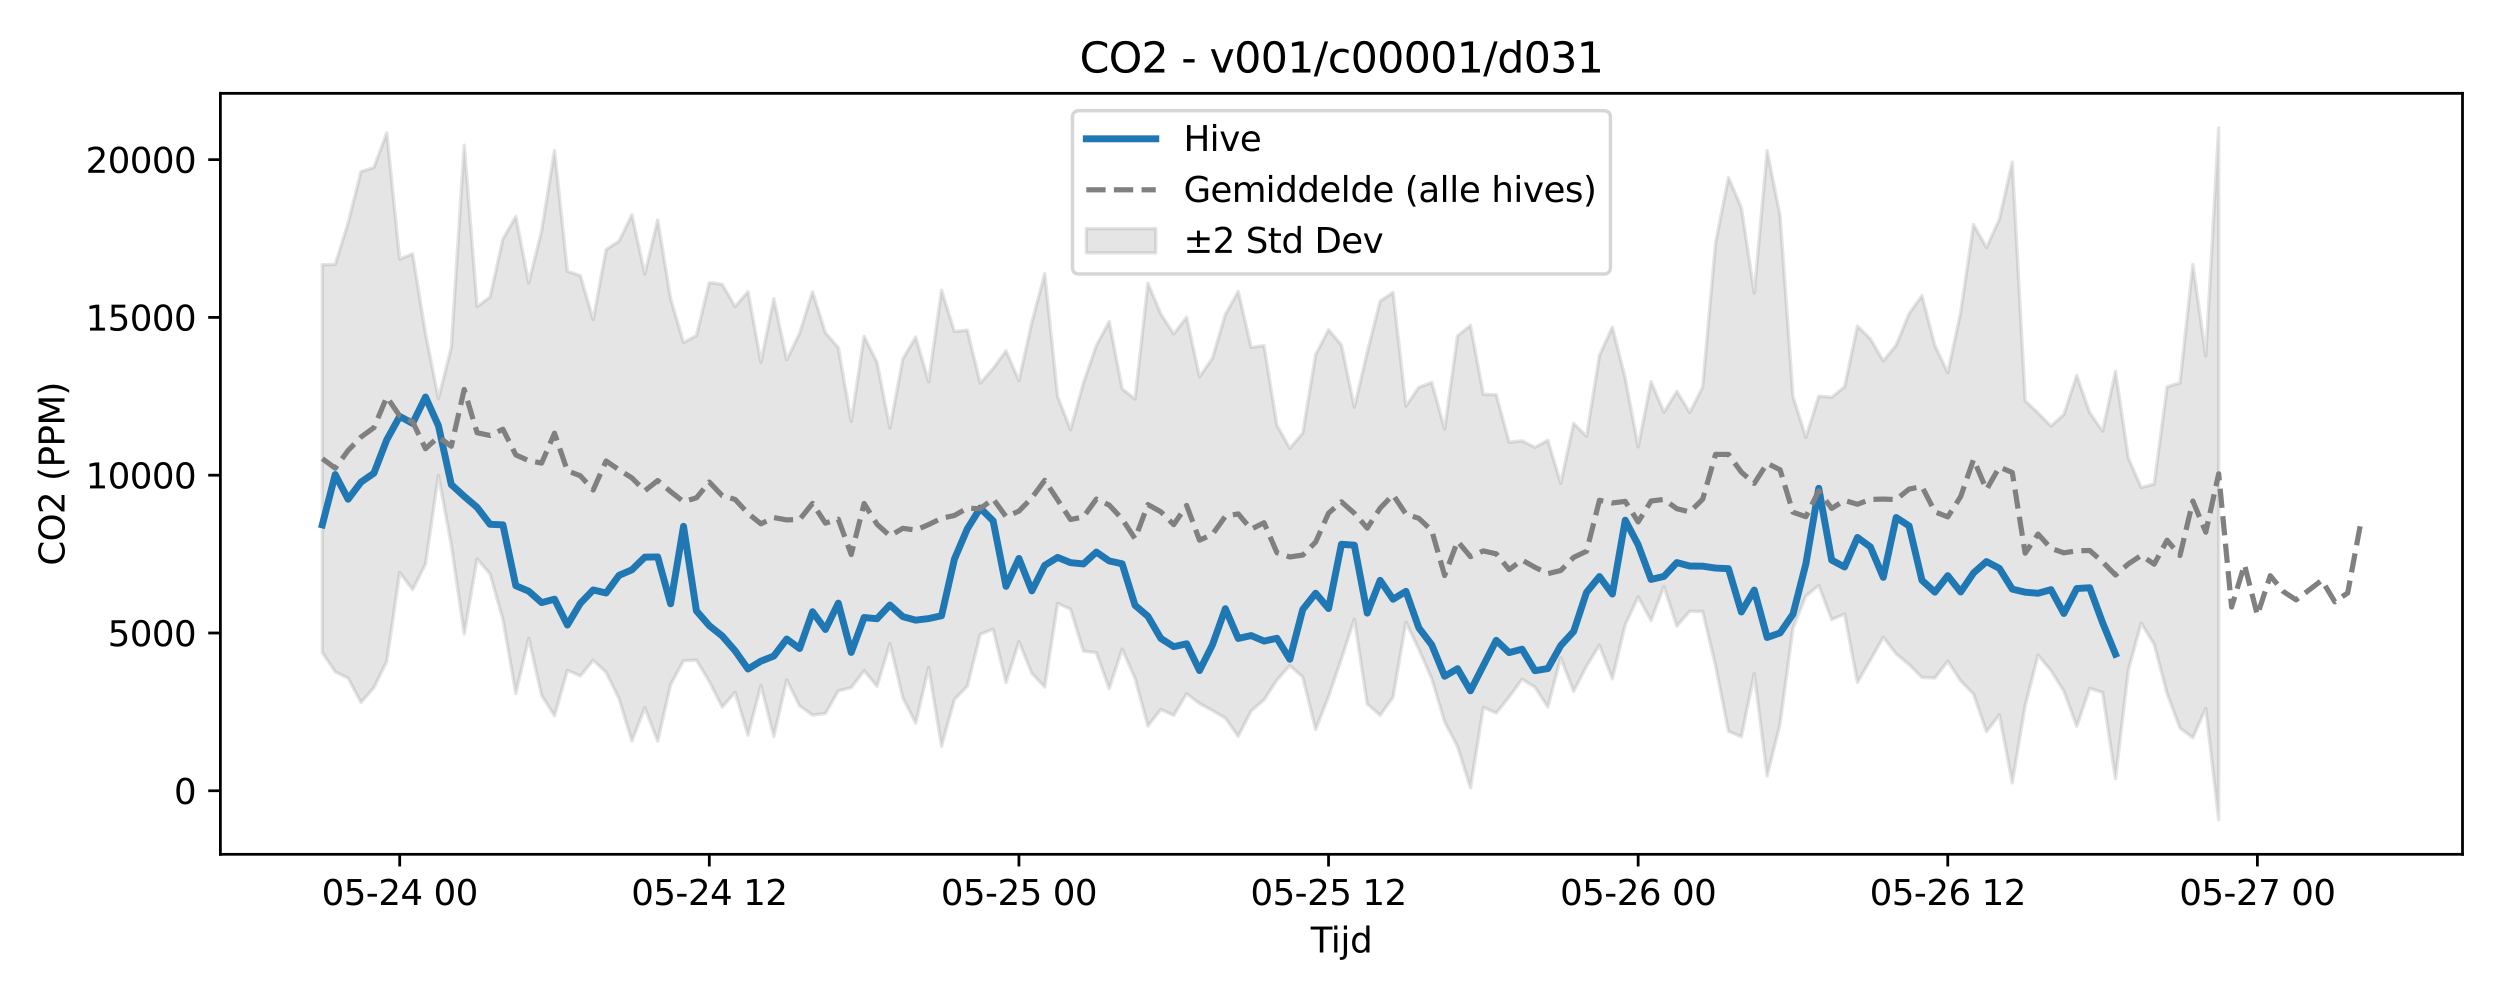 <?xml version="1.0" encoding="utf-8" standalone="no"?>
<!DOCTYPE svg PUBLIC "-//W3C//DTD SVG 1.1//EN"
  "http://www.w3.org/Graphics/SVG/1.1/DTD/svg11.dtd">
<svg xmlns:xlink="http://www.w3.org/1999/xlink" width="720pt" height="288pt" viewBox="0 0 720 288" xmlns="http://www.w3.org/2000/svg" version="1.1">
 <defs>
  <style type="text/css">*{stroke-linejoin: round; stroke-linecap: butt}</style>
 </defs>
 <g id="figure_1">
  <g id="patch_1">
   <path d="M 0 288 
L 720 288 
L 720 0 
L 0 0 
z
" style="fill: #ffffff"/>
  </g>
  <g id="axes_1">
   <g id="patch_2">
    <path d="M 63.47 246.04 
L 709.2 246.04 
L 709.2 26.88 
L 63.47 26.88 
z
" style="fill: #ffffff"/>
   </g>
   <g id="FillBetweenPolyCollection_1">
    <defs>
     <path id="m6631f0993c" d="M 92.821 -211.754 
L 92.821 -100.082 
L 96.537 -94.511 
L 100.252 -92.708 
L 103.967 -85.684 
L 107.683 -89.939 
L 111.398 -97.582 
L 115.114 -123.101 
L 118.829 -118.195 
L 122.544 -125.552 
L 126.26 -151.124 
L 129.975 -131.046 
L 133.69 -105.453 
L 137.406 -127.048 
L 141.121 -122.728 
L 144.836 -109.633 
L 148.552 -88.292 
L 152.267 -104.175 
L 155.983 -87.737 
L 159.698 -81.854 
L 163.413 -94.943 
L 167.129 -93.319 
L 170.844 -97.842 
L 174.559 -94.353 
L 178.275 -86.821 
L 181.99 -74.576 
L 185.705 -84.189 
L 189.421 -74.549 
L 193.136 -90.828 
L 196.852 -97.688 
L 200.567 -97.889 
L 204.282 -91.688 
L 207.998 -84.365 
L 211.713 -88.627 
L 215.428 -76.258 
L 219.144 -90.6 
L 222.859 -75.932 
L 226.574 -92.169 
L 230.29 -84.725 
L 234.005 -82.051 
L 237.721 -82.511 
L 241.436 -89.016 
L 245.151 -89.964 
L 248.867 -94.842 
L 252.582 -90.345 
L 256.297 -102.637 
L 260.013 -87.062 
L 263.728 -79.731 
L 267.443 -95.794 
L 271.159 -73.086 
L 274.874 -86.544 
L 278.589 -90.403 
L 282.305 -105.327 
L 286.02 -106.801 
L 289.736 -91.429 
L 293.451 -103.218 
L 297.166 -94.078 
L 300.882 -90.128 
L 304.597 -114.224 
L 308.312 -112.551 
L 312.028 -100.472 
L 315.743 -100.039 
L 319.458 -89.661 
L 323.174 -101.057 
L 326.889 -92.629 
L 330.605 -78.917 
L 334.32 -83.649 
L 338.035 -81.978 
L 341.751 -88.209 
L 345.466 -85.377 
L 349.181 -83.374 
L 352.897 -81.199 
L 356.612 -75.926 
L 360.327 -83.242 
L 364.043 -86.436 
L 367.758 -92.127 
L 371.474 -96.304 
L 375.189 -93.007 
L 378.904 -77.914 
L 382.62 -87.399 
L 386.335 -98.298 
L 390.05 -109.662 
L 393.766 -85.248 
L 397.481 -82.006 
L 401.196 -87.211 
L 404.912 -108.794 
L 408.627 -100.994 
L 412.343 -92.542 
L 416.058 -80.105 
L 419.773 -72.987 
L 423.489 -61.066 
L 427.204 -84.263 
L 430.919 -82.668 
L 434.635 -87.269 
L 438.35 -92.381 
L 442.065 -90.076 
L 445.781 -84.386 
L 449.496 -98.55 
L 453.212 -88.91 
L 456.927 -96.153 
L 460.642 -102.172 
L 464.358 -92.509 
L 468.073 -108.115 
L 471.788 -116.063 
L 475.504 -109.327 
L 479.219 -119.069 
L 482.934 -107.682 
L 486.65 -111.946 
L 490.365 -111.905 
L 494.081 -96.255 
L 497.796 -77.394 
L 501.511 -75.821 
L 505.227 -93.947 
L 508.942 -64.521 
L 512.657 -79.504 
L 516.373 -107.094 
L 520.088 -116.355 
L 523.803 -119.383 
L 527.519 -109.559 
L 531.234 -111.155 
L 534.949 -91.473 
L 538.665 -97.908 
L 542.38 -104.459 
L 546.096 -99.683 
L 549.811 -96.601 
L 553.526 -92.905 
L 557.242 -92.73 
L 560.957 -97.566 
L 564.672 -91.892 
L 568.388 -88.101 
L 572.103 -77.263 
L 575.818 -82.126 
L 579.534 -62.531 
L 583.249 -84.778 
L 586.965 -99.32 
L 590.68 -94.865 
L 594.395 -88.942 
L 598.111 -78.819 
L 601.826 -89.773 
L 605.541 -88.536 
L 609.257 -63.748 
L 612.972 -95.11 
L 616.687 -108.521 
L 620.403 -102.413 
L 624.118 -88.262 
L 627.834 -78.296 
L 631.549 -75.537 
L 635.264 -83.996 
L 638.98 -51.922 
L 638.98 -251.158 
L 638.98 -251.158 
L 635.264 -185.482 
L 631.549 -211.863 
L 627.834 -177.752 
L 624.118 -176.587 
L 620.403 -148.606 
L 616.687 -147.585 
L 612.972 -156.092 
L 609.257 -181.05 
L 605.541 -163.829 
L 601.826 -169.162 
L 598.111 -179.886 
L 594.395 -168.63 
L 590.68 -165.296 
L 586.965 -169.051 
L 583.249 -172.595 
L 579.534 -241.314 
L 575.818 -224.881 
L 572.103 -216.708 
L 568.388 -223.313 
L 564.672 -198.07 
L 560.957 -180.7 
L 557.242 -188.492 
L 553.526 -202.865 
L 549.811 -197.673 
L 546.096 -188.6 
L 542.38 -184.06 
L 538.665 -190.42 
L 534.949 -194.083 
L 531.234 -176.585 
L 527.519 -173.595 
L 523.803 -173.881 
L 520.088 -162.028 
L 516.373 -173.888 
L 512.657 -225.899 
L 508.942 -244.624 
L 505.227 -203.612 
L 501.511 -228.233 
L 497.796 -236.863 
L 494.081 -218.032 
L 490.365 -176.522 
L 486.65 -169.199 
L 482.934 -175.294 
L 479.219 -169.29 
L 475.504 -178.075 
L 471.788 -159.32 
L 468.073 -179.083 
L 464.358 -193.781 
L 460.642 -185.664 
L 456.927 -162.339 
L 453.212 -166.071 
L 449.496 -148.825 
L 445.781 -161.192 
L 442.065 -159.162 
L 438.35 -161.028 
L 434.635 -160.646 
L 430.919 -174.319 
L 427.204 -174.416 
L 423.489 -194.304 
L 419.773 -191.253 
L 416.058 -164.416 
L 412.343 -177.863 
L 408.627 -176.437 
L 404.912 -171.069 
L 401.196 -203.793 
L 397.481 -201.291 
L 393.766 -186.553 
L 390.05 -170.718 
L 386.335 -188.641 
L 382.62 -193.048 
L 378.904 -185.856 
L 375.189 -163.269 
L 371.474 -158.891 
L 367.758 -165.534 
L 364.043 -188.47 
L 360.327 -187.95 
L 356.612 -204.083 
L 352.897 -197.43 
L 349.181 -184.831 
L 345.466 -179.476 
L 341.751 -196.648 
L 338.035 -191.828 
L 334.32 -197.565 
L 330.605 -206.451 
L 326.889 -173.099 
L 323.174 -176.032 
L 319.458 -195.399 
L 315.743 -188.471 
L 312.028 -177.759 
L 308.312 -164.22 
L 304.597 -173.783 
L 300.882 -209.199 
L 297.166 -195.16 
L 293.451 -178.377 
L 289.736 -186.976 
L 286.02 -181.888 
L 282.305 -177.623 
L 278.589 -192.908 
L 274.874 -192.542 
L 271.159 -204.399 
L 267.443 -178.039 
L 263.728 -190.92 
L 260.013 -184.637 
L 256.297 -164.706 
L 252.582 -183.681 
L 248.867 -191.138 
L 245.151 -166.628 
L 241.436 -187.889 
L 237.721 -192.182 
L 234.005 -203.978 
L 230.29 -192.05 
L 226.574 -184.362 
L 222.859 -201.953 
L 219.144 -183.678 
L 215.428 -204.027 
L 211.713 -199.703 
L 207.998 -206.128 
L 204.282 -206.633 
L 200.567 -191.334 
L 196.852 -189.35 
L 193.136 -202.003 
L 189.421 -224.664 
L 185.705 -209.101 
L 181.99 -226.139 
L 178.275 -218.554 
L 174.559 -216.12 
L 170.844 -195.926 
L 167.129 -208.65 
L 163.413 -209.848 
L 159.698 -244.641 
L 155.983 -221.528 
L 152.267 -206.502 
L 148.552 -225.678 
L 144.836 -219.142 
L 141.121 -202.444 
L 137.406 -199.691 
L 133.69 -246.204 
L 129.975 -187.919 
L 126.26 -173.235 
L 122.544 -191.991 
L 118.829 -214.894 
L 115.114 -213.356 
L 111.398 -249.735 
L 107.683 -239.742 
L 103.967 -238.589 
L 100.252 -223.797 
L 96.537 -211.821 
L 92.821 -211.754 
z
" style="stroke: #808080; stroke-opacity: 0.2"/>
    </defs>
    <g clip-path="url(#p8d7e4cfe00)">
     <use xlink:href="#m6631f0993c" x="0" y="288" style="fill: #808080; fill-opacity: 0.2; stroke: #808080; stroke-opacity: 0.2"/>
    </g>
   </g>
   <g id="matplotlib.axis_1">
    <g id="xtick_1">
     <g id="line2d_1">
      <defs>
       <path id="mb83ba3d1db" d="M 0 0 
L 0 3.5 
" style="stroke: #000000; stroke-width: 0.8"/>
      </defs>
      <g>
       <use xlink:href="#mb83ba3d1db" x="115.114" y="246.04" style="stroke: #000000; stroke-width: 0.8"/>
      </g>
     </g>
     <g id="text_1">
      <!-- 05-24 00 -->
      <g transform="translate(92.633 260.638) scale(0.1 -0.1)">
       <defs>
        <path id="DejaVuSans-30" d="M 2034 4250 
Q 1547 4250 1301 3770 
Q 1056 3291 1056 2328 
Q 1056 1369 1301 889 
Q 1547 409 2034 409 
Q 2525 409 2770 889 
Q 3016 1369 3016 2328 
Q 3016 3291 2770 3770 
Q 2525 4250 2034 4250 
z
M 2034 4750 
Q 2819 4750 3233 4129 
Q 3647 3509 3647 2328 
Q 3647 1150 3233 529 
Q 2819 -91 2034 -91 
Q 1250 -91 836 529 
Q 422 1150 422 2328 
Q 422 3509 836 4129 
Q 1250 4750 2034 4750 
z
" transform="scale(0.016)"/>
        <path id="DejaVuSans-35" d="M 691 4666 
L 3169 4666 
L 3169 4134 
L 1269 4134 
L 1269 2991 
Q 1406 3038 1543 3061 
Q 1681 3084 1819 3084 
Q 2600 3084 3056 2656 
Q 3513 2228 3513 1497 
Q 3513 744 3044 326 
Q 2575 -91 1722 -91 
Q 1428 -91 1123 -41 
Q 819 9 494 109 
L 494 744 
Q 775 591 1075 516 
Q 1375 441 1709 441 
Q 2250 441 2565 725 
Q 2881 1009 2881 1497 
Q 2881 1984 2565 2268 
Q 2250 2553 1709 2553 
Q 1456 2553 1204 2497 
Q 953 2441 691 2322 
L 691 4666 
z
" transform="scale(0.016)"/>
        <path id="DejaVuSans-2d" d="M 313 2009 
L 1997 2009 
L 1997 1497 
L 313 1497 
L 313 2009 
z
" transform="scale(0.016)"/>
        <path id="DejaVuSans-32" d="M 1228 531 
L 3431 531 
L 3431 0 
L 469 0 
L 469 531 
Q 828 903 1448 1529 
Q 2069 2156 2228 2338 
Q 2531 2678 2651 2914 
Q 2772 3150 2772 3378 
Q 2772 3750 2511 3984 
Q 2250 4219 1831 4219 
Q 1534 4219 1204 4116 
Q 875 4013 500 3803 
L 500 4441 
Q 881 4594 1212 4672 
Q 1544 4750 1819 4750 
Q 2544 4750 2975 4387 
Q 3406 4025 3406 3419 
Q 3406 3131 3298 2873 
Q 3191 2616 2906 2266 
Q 2828 2175 2409 1742 
Q 1991 1309 1228 531 
z
" transform="scale(0.016)"/>
        <path id="DejaVuSans-34" d="M 2419 4116 
L 825 1625 
L 2419 1625 
L 2419 4116 
z
M 2253 4666 
L 3047 4666 
L 3047 1625 
L 3713 1625 
L 3713 1100 
L 3047 1100 
L 3047 0 
L 2419 0 
L 2419 1100 
L 313 1100 
L 313 1709 
L 2253 4666 
z
" transform="scale(0.016)"/>
        <path id="DejaVuSans-20" transform="scale(0.016)"/>
       </defs>
       <use xlink:href="#DejaVuSans-30"/>
       <use xlink:href="#DejaVuSans-35" transform="translate(63.623 0)"/>
       <use xlink:href="#DejaVuSans-2d" transform="translate(127.246 0)"/>
       <use xlink:href="#DejaVuSans-32" transform="translate(163.33 0)"/>
       <use xlink:href="#DejaVuSans-34" transform="translate(226.953 0)"/>
       <use xlink:href="#DejaVuSans-20" transform="translate(290.576 0)"/>
       <use xlink:href="#DejaVuSans-30" transform="translate(322.363 0)"/>
       <use xlink:href="#DejaVuSans-30" transform="translate(385.986 0)"/>
      </g>
     </g>
    </g>
    <g id="xtick_2">
     <g id="line2d_2">
      <g>
       <use xlink:href="#mb83ba3d1db" x="204.282" y="246.04" style="stroke: #000000; stroke-width: 0.8"/>
      </g>
     </g>
     <g id="text_2">
      <!-- 05-24 12 -->
      <g transform="translate(181.802 260.638) scale(0.1 -0.1)">
       <defs>
        <path id="DejaVuSans-31" d="M 794 531 
L 1825 531 
L 1825 4091 
L 703 3866 
L 703 4441 
L 1819 4666 
L 2450 4666 
L 2450 531 
L 3481 531 
L 3481 0 
L 794 0 
L 794 531 
z
" transform="scale(0.016)"/>
       </defs>
       <use xlink:href="#DejaVuSans-30"/>
       <use xlink:href="#DejaVuSans-35" transform="translate(63.623 0)"/>
       <use xlink:href="#DejaVuSans-2d" transform="translate(127.246 0)"/>
       <use xlink:href="#DejaVuSans-32" transform="translate(163.33 0)"/>
       <use xlink:href="#DejaVuSans-34" transform="translate(226.953 0)"/>
       <use xlink:href="#DejaVuSans-20" transform="translate(290.576 0)"/>
       <use xlink:href="#DejaVuSans-31" transform="translate(322.363 0)"/>
       <use xlink:href="#DejaVuSans-32" transform="translate(385.986 0)"/>
      </g>
     </g>
    </g>
    <g id="xtick_3">
     <g id="line2d_3">
      <g>
       <use xlink:href="#mb83ba3d1db" x="293.451" y="246.04" style="stroke: #000000; stroke-width: 0.8"/>
      </g>
     </g>
     <g id="text_3">
      <!-- 05-25 00 -->
      <g transform="translate(270.97 260.638) scale(0.1 -0.1)">
       <use xlink:href="#DejaVuSans-30"/>
       <use xlink:href="#DejaVuSans-35" transform="translate(63.623 0)"/>
       <use xlink:href="#DejaVuSans-2d" transform="translate(127.246 0)"/>
       <use xlink:href="#DejaVuSans-32" transform="translate(163.33 0)"/>
       <use xlink:href="#DejaVuSans-35" transform="translate(226.953 0)"/>
       <use xlink:href="#DejaVuSans-20" transform="translate(290.576 0)"/>
       <use xlink:href="#DejaVuSans-30" transform="translate(322.363 0)"/>
       <use xlink:href="#DejaVuSans-30" transform="translate(385.986 0)"/>
      </g>
     </g>
    </g>
    <g id="xtick_4">
     <g id="line2d_4">
      <g>
       <use xlink:href="#mb83ba3d1db" x="382.62" y="246.04" style="stroke: #000000; stroke-width: 0.8"/>
      </g>
     </g>
     <g id="text_4">
      <!-- 05-25 12 -->
      <g transform="translate(360.139 260.638) scale(0.1 -0.1)">
       <use xlink:href="#DejaVuSans-30"/>
       <use xlink:href="#DejaVuSans-35" transform="translate(63.623 0)"/>
       <use xlink:href="#DejaVuSans-2d" transform="translate(127.246 0)"/>
       <use xlink:href="#DejaVuSans-32" transform="translate(163.33 0)"/>
       <use xlink:href="#DejaVuSans-35" transform="translate(226.953 0)"/>
       <use xlink:href="#DejaVuSans-20" transform="translate(290.576 0)"/>
       <use xlink:href="#DejaVuSans-31" transform="translate(322.363 0)"/>
       <use xlink:href="#DejaVuSans-32" transform="translate(385.986 0)"/>
      </g>
     </g>
    </g>
    <g id="xtick_5">
     <g id="line2d_5">
      <g>
       <use xlink:href="#mb83ba3d1db" x="471.788" y="246.04" style="stroke: #000000; stroke-width: 0.8"/>
      </g>
     </g>
     <g id="text_5">
      <!-- 05-26 00 -->
      <g transform="translate(449.308 260.638) scale(0.1 -0.1)">
       <defs>
        <path id="DejaVuSans-36" d="M 2113 2584 
Q 1688 2584 1439 2293 
Q 1191 2003 1191 1497 
Q 1191 994 1439 701 
Q 1688 409 2113 409 
Q 2538 409 2786 701 
Q 3034 994 3034 1497 
Q 3034 2003 2786 2293 
Q 2538 2584 2113 2584 
z
M 3366 4563 
L 3366 3988 
Q 3128 4100 2886 4159 
Q 2644 4219 2406 4219 
Q 1781 4219 1451 3797 
Q 1122 3375 1075 2522 
Q 1259 2794 1537 2939 
Q 1816 3084 2150 3084 
Q 2853 3084 3261 2657 
Q 3669 2231 3669 1497 
Q 3669 778 3244 343 
Q 2819 -91 2113 -91 
Q 1303 -91 875 529 
Q 447 1150 447 2328 
Q 447 3434 972 4092 
Q 1497 4750 2381 4750 
Q 2619 4750 2861 4703 
Q 3103 4656 3366 4563 
z
" transform="scale(0.016)"/>
       </defs>
       <use xlink:href="#DejaVuSans-30"/>
       <use xlink:href="#DejaVuSans-35" transform="translate(63.623 0)"/>
       <use xlink:href="#DejaVuSans-2d" transform="translate(127.246 0)"/>
       <use xlink:href="#DejaVuSans-32" transform="translate(163.33 0)"/>
       <use xlink:href="#DejaVuSans-36" transform="translate(226.953 0)"/>
       <use xlink:href="#DejaVuSans-20" transform="translate(290.576 0)"/>
       <use xlink:href="#DejaVuSans-30" transform="translate(322.363 0)"/>
       <use xlink:href="#DejaVuSans-30" transform="translate(385.986 0)"/>
      </g>
     </g>
    </g>
    <g id="xtick_6">
     <g id="line2d_6">
      <g>
       <use xlink:href="#mb83ba3d1db" x="560.957" y="246.04" style="stroke: #000000; stroke-width: 0.8"/>
      </g>
     </g>
     <g id="text_6">
      <!-- 05-26 12 -->
      <g transform="translate(538.477 260.638) scale(0.1 -0.1)">
       <use xlink:href="#DejaVuSans-30"/>
       <use xlink:href="#DejaVuSans-35" transform="translate(63.623 0)"/>
       <use xlink:href="#DejaVuSans-2d" transform="translate(127.246 0)"/>
       <use xlink:href="#DejaVuSans-32" transform="translate(163.33 0)"/>
       <use xlink:href="#DejaVuSans-36" transform="translate(226.953 0)"/>
       <use xlink:href="#DejaVuSans-20" transform="translate(290.576 0)"/>
       <use xlink:href="#DejaVuSans-31" transform="translate(322.363 0)"/>
       <use xlink:href="#DejaVuSans-32" transform="translate(385.986 0)"/>
      </g>
     </g>
    </g>
    <g id="xtick_7">
     <g id="line2d_7">
      <g>
       <use xlink:href="#mb83ba3d1db" x="650.126" y="246.04" style="stroke: #000000; stroke-width: 0.8"/>
      </g>
     </g>
     <g id="text_7">
      <!-- 05-27 00 -->
      <g transform="translate(627.645 260.638) scale(0.1 -0.1)">
       <defs>
        <path id="DejaVuSans-37" d="M 525 4666 
L 3525 4666 
L 3525 4397 
L 1831 0 
L 1172 0 
L 2766 4134 
L 525 4134 
L 525 4666 
z
" transform="scale(0.016)"/>
       </defs>
       <use xlink:href="#DejaVuSans-30"/>
       <use xlink:href="#DejaVuSans-35" transform="translate(63.623 0)"/>
       <use xlink:href="#DejaVuSans-2d" transform="translate(127.246 0)"/>
       <use xlink:href="#DejaVuSans-32" transform="translate(163.33 0)"/>
       <use xlink:href="#DejaVuSans-37" transform="translate(226.953 0)"/>
       <use xlink:href="#DejaVuSans-20" transform="translate(290.576 0)"/>
       <use xlink:href="#DejaVuSans-30" transform="translate(322.363 0)"/>
       <use xlink:href="#DejaVuSans-30" transform="translate(385.986 0)"/>
      </g>
     </g>
    </g>
    <g id="text_8">
     <!-- Tijd -->
     <g transform="translate(377.485 274.317) scale(0.1 -0.1)">
      <defs>
       <path id="DejaVuSans-54" d="M -19 4666 
L 3928 4666 
L 3928 4134 
L 2272 4134 
L 2272 0 
L 1638 0 
L 1638 4134 
L -19 4134 
L -19 4666 
z
" transform="scale(0.016)"/>
       <path id="DejaVuSans-69" d="M 603 3500 
L 1178 3500 
L 1178 0 
L 603 0 
L 603 3500 
z
M 603 4863 
L 1178 4863 
L 1178 4134 
L 603 4134 
L 603 4863 
z
" transform="scale(0.016)"/>
       <path id="DejaVuSans-6a" d="M 603 3500 
L 1178 3500 
L 1178 -63 
Q 1178 -731 923 -1031 
Q 669 -1331 103 -1331 
L -116 -1331 
L -116 -844 
L 38 -844 
Q 366 -844 484 -692 
Q 603 -541 603 -63 
L 603 3500 
z
M 603 4863 
L 1178 4863 
L 1178 4134 
L 603 4134 
L 603 4863 
z
" transform="scale(0.016)"/>
       <path id="DejaVuSans-64" d="M 2906 2969 
L 2906 4863 
L 3481 4863 
L 3481 0 
L 2906 0 
L 2906 525 
Q 2725 213 2448 61 
Q 2172 -91 1784 -91 
Q 1150 -91 751 415 
Q 353 922 353 1747 
Q 353 2572 751 3078 
Q 1150 3584 1784 3584 
Q 2172 3584 2448 3432 
Q 2725 3281 2906 2969 
z
M 947 1747 
Q 947 1113 1208 752 
Q 1469 391 1925 391 
Q 2381 391 2643 752 
Q 2906 1113 2906 1747 
Q 2906 2381 2643 2742 
Q 2381 3103 1925 3103 
Q 1469 3103 1208 2742 
Q 947 2381 947 1747 
z
" transform="scale(0.016)"/>
      </defs>
      <use xlink:href="#DejaVuSans-54"/>
      <use xlink:href="#DejaVuSans-69" transform="translate(57.959 0)"/>
      <use xlink:href="#DejaVuSans-6a" transform="translate(85.742 0)"/>
      <use xlink:href="#DejaVuSans-64" transform="translate(113.525 0)"/>
     </g>
    </g>
   </g>
   <g id="matplotlib.axis_2">
    <g id="ytick_1">
     <g id="line2d_8">
      <defs>
       <path id="m20e594ca23" d="M 0 0 
L -3.5 0 
" style="stroke: #000000; stroke-width: 0.8"/>
      </defs>
      <g>
       <use xlink:href="#m20e594ca23" x="63.47" y="227.74" style="stroke: #000000; stroke-width: 0.8"/>
      </g>
     </g>
     <g id="text_9">
      <!-- 0 -->
      <g transform="translate(50.108 231.539) scale(0.1 -0.1)">
       <use xlink:href="#DejaVuSans-30"/>
      </g>
     </g>
    </g>
    <g id="ytick_2">
     <g id="line2d_9">
      <g>
       <use xlink:href="#m20e594ca23" x="63.47" y="182.299" style="stroke: #000000; stroke-width: 0.8"/>
      </g>
     </g>
     <g id="text_10">
      <!-- 5000 -->
      <g transform="translate(31.02 186.098) scale(0.1 -0.1)">
       <use xlink:href="#DejaVuSans-35"/>
       <use xlink:href="#DejaVuSans-30" transform="translate(63.623 0)"/>
       <use xlink:href="#DejaVuSans-30" transform="translate(127.246 0)"/>
       <use xlink:href="#DejaVuSans-30" transform="translate(190.869 0)"/>
      </g>
     </g>
    </g>
    <g id="ytick_3">
     <g id="line2d_10">
      <g>
       <use xlink:href="#m20e594ca23" x="63.47" y="136.857" style="stroke: #000000; stroke-width: 0.8"/>
      </g>
     </g>
     <g id="text_11">
      <!-- 10000 -->
      <g transform="translate(24.657 140.656) scale(0.1 -0.1)">
       <use xlink:href="#DejaVuSans-31"/>
       <use xlink:href="#DejaVuSans-30" transform="translate(63.623 0)"/>
       <use xlink:href="#DejaVuSans-30" transform="translate(127.246 0)"/>
       <use xlink:href="#DejaVuSans-30" transform="translate(190.869 0)"/>
       <use xlink:href="#DejaVuSans-30" transform="translate(254.492 0)"/>
      </g>
     </g>
    </g>
    <g id="ytick_4">
     <g id="line2d_11">
      <g>
       <use xlink:href="#m20e594ca23" x="63.47" y="91.415" style="stroke: #000000; stroke-width: 0.8"/>
      </g>
     </g>
     <g id="text_12">
      <!-- 15000 -->
      <g transform="translate(24.657 95.214) scale(0.1 -0.1)">
       <use xlink:href="#DejaVuSans-31"/>
       <use xlink:href="#DejaVuSans-35" transform="translate(63.623 0)"/>
       <use xlink:href="#DejaVuSans-30" transform="translate(127.246 0)"/>
       <use xlink:href="#DejaVuSans-30" transform="translate(190.869 0)"/>
       <use xlink:href="#DejaVuSans-30" transform="translate(254.492 0)"/>
      </g>
     </g>
    </g>
    <g id="ytick_5">
     <g id="line2d_12">
      <g>
       <use xlink:href="#m20e594ca23" x="63.47" y="45.973" style="stroke: #000000; stroke-width: 0.8"/>
      </g>
     </g>
     <g id="text_13">
      <!-- 20000 -->
      <g transform="translate(24.657 49.773) scale(0.1 -0.1)">
       <use xlink:href="#DejaVuSans-32"/>
       <use xlink:href="#DejaVuSans-30" transform="translate(63.623 0)"/>
       <use xlink:href="#DejaVuSans-30" transform="translate(127.246 0)"/>
       <use xlink:href="#DejaVuSans-30" transform="translate(190.869 0)"/>
       <use xlink:href="#DejaVuSans-30" transform="translate(254.492 0)"/>
      </g>
     </g>
    </g>
    <g id="text_14">
     <!-- CO2 (PPM) -->
     <g transform="translate(18.578 162.903) rotate(-90) scale(0.1 -0.1)">
      <defs>
       <path id="DejaVuSans-43" d="M 4122 4306 
L 4122 3641 
Q 3803 3938 3442 4084 
Q 3081 4231 2675 4231 
Q 1875 4231 1450 3742 
Q 1025 3253 1025 2328 
Q 1025 1406 1450 917 
Q 1875 428 2675 428 
Q 3081 428 3442 575 
Q 3803 722 4122 1019 
L 4122 359 
Q 3791 134 3420 21 
Q 3050 -91 2638 -91 
Q 1578 -91 968 557 
Q 359 1206 359 2328 
Q 359 3453 968 4101 
Q 1578 4750 2638 4750 
Q 3056 4750 3426 4639 
Q 3797 4528 4122 4306 
z
" transform="scale(0.016)"/>
       <path id="DejaVuSans-4f" d="M 2522 4238 
Q 1834 4238 1429 3725 
Q 1025 3213 1025 2328 
Q 1025 1447 1429 934 
Q 1834 422 2522 422 
Q 3209 422 3611 934 
Q 4013 1447 4013 2328 
Q 4013 3213 3611 3725 
Q 3209 4238 2522 4238 
z
M 2522 4750 
Q 3503 4750 4090 4092 
Q 4678 3434 4678 2328 
Q 4678 1225 4090 567 
Q 3503 -91 2522 -91 
Q 1538 -91 948 565 
Q 359 1222 359 2328 
Q 359 3434 948 4092 
Q 1538 4750 2522 4750 
z
" transform="scale(0.016)"/>
       <path id="DejaVuSans-28" d="M 1984 4856 
Q 1566 4138 1362 3434 
Q 1159 2731 1159 2009 
Q 1159 1288 1364 580 
Q 1569 -128 1984 -844 
L 1484 -844 
Q 1016 -109 783 600 
Q 550 1309 550 2009 
Q 550 2706 781 3412 
Q 1013 4119 1484 4856 
L 1984 4856 
z
" transform="scale(0.016)"/>
       <path id="DejaVuSans-50" d="M 1259 4147 
L 1259 2394 
L 2053 2394 
Q 2494 2394 2734 2622 
Q 2975 2850 2975 3272 
Q 2975 3691 2734 3919 
Q 2494 4147 2053 4147 
L 1259 4147 
z
M 628 4666 
L 2053 4666 
Q 2838 4666 3239 4311 
Q 3641 3956 3641 3272 
Q 3641 2581 3239 2228 
Q 2838 1875 2053 1875 
L 1259 1875 
L 1259 0 
L 628 0 
L 628 4666 
z
" transform="scale(0.016)"/>
       <path id="DejaVuSans-4d" d="M 628 4666 
L 1569 4666 
L 2759 1491 
L 3956 4666 
L 4897 4666 
L 4897 0 
L 4281 0 
L 4281 4097 
L 3078 897 
L 2444 897 
L 1241 4097 
L 1241 0 
L 628 0 
L 628 4666 
z
" transform="scale(0.016)"/>
       <path id="DejaVuSans-29" d="M 513 4856 
L 1013 4856 
Q 1481 4119 1714 3412 
Q 1947 2706 1947 2009 
Q 1947 1309 1714 600 
Q 1481 -109 1013 -844 
L 513 -844 
Q 928 -128 1133 580 
Q 1338 1288 1338 2009 
Q 1338 2731 1133 3434 
Q 928 4138 513 4856 
z
" transform="scale(0.016)"/>
      </defs>
      <use xlink:href="#DejaVuSans-43"/>
      <use xlink:href="#DejaVuSans-4f" transform="translate(69.824 0)"/>
      <use xlink:href="#DejaVuSans-32" transform="translate(148.535 0)"/>
      <use xlink:href="#DejaVuSans-20" transform="translate(212.158 0)"/>
      <use xlink:href="#DejaVuSans-28" transform="translate(243.945 0)"/>
      <use xlink:href="#DejaVuSans-50" transform="translate(282.959 0)"/>
      <use xlink:href="#DejaVuSans-50" transform="translate(343.262 0)"/>
      <use xlink:href="#DejaVuSans-4d" transform="translate(403.564 0)"/>
      <use xlink:href="#DejaVuSans-29" transform="translate(489.844 0)"/>
     </g>
    </g>
   </g>
   <g id="line2d_13">
    <path d="M 92.821 151.166 
L 96.537 136.678 
L 100.252 143.77 
L 103.967 138.85 
L 107.683 136.275 
L 111.398 126.642 
L 115.114 119.922 
L 118.829 121.931 
L 122.544 114.348 
L 126.26 122.585 
L 129.975 139.556 
L 133.69 142.946 
L 137.406 146.118 
L 141.121 150.998 
L 144.836 151.153 
L 148.552 168.684 
L 152.267 170.257 
L 155.983 173.553 
L 159.698 172.571 
L 163.413 180.004 
L 167.129 173.756 
L 170.844 169.911 
L 174.559 170.778 
L 178.275 165.709 
L 181.99 164.098 
L 185.705 160.456 
L 189.421 160.399 
L 193.136 173.895 
L 196.852 151.595 
L 200.567 175.916 
L 204.282 180.199 
L 207.998 183.159 
L 211.713 187.433 
L 215.428 192.674 
L 219.144 190.411 
L 222.859 188.942 
L 226.574 184.044 
L 230.29 186.767 
L 234.005 176.182 
L 237.721 181.287 
L 241.436 173.704 
L 245.151 187.894 
L 248.867 177.839 
L 252.582 178.2 
L 256.297 174.231 
L 260.013 177.603 
L 263.728 178.603 
L 267.443 178.151 
L 271.159 177.336 
L 274.874 161.017 
L 278.589 152.301 
L 282.305 146.321 
L 286.02 149.996 
L 289.736 168.86 
L 293.451 160.835 
L 297.166 170.169 
L 300.882 162.819 
L 304.597 160.532 
L 308.312 162.044 
L 312.028 162.413 
L 315.743 158.999 
L 319.458 161.553 
L 323.174 162.368 
L 326.889 174.324 
L 330.605 177.503 
L 334.32 183.871 
L 338.035 186.238 
L 341.751 185.407 
L 345.466 193.123 
L 349.181 185.707 
L 352.897 175.304 
L 356.612 183.871 
L 360.327 183.047 
L 364.043 184.634 
L 367.758 183.821 
L 371.474 189.865 
L 375.189 175.537 
L 378.904 170.847 
L 382.62 175.258 
L 386.335 156.748 
L 390.05 157.012 
L 393.766 176.576 
L 397.481 167.139 
L 401.196 172.58 
L 404.912 170.311 
L 408.627 180.826 
L 412.343 185.722 
L 416.058 194.759 
L 419.773 192.58 
L 423.489 198.954 
L 430.919 184.407 
L 434.635 187.952 
L 438.35 186.964 
L 442.065 193.159 
L 445.781 192.547 
L 449.496 185.913 
L 453.212 181.865 
L 456.927 170.584 
L 460.642 166.046 
L 464.358 171.087 
L 468.073 149.82 
L 471.788 156.891 
L 475.504 166.873 
L 479.219 166.006 
L 482.934 162.019 
L 486.65 163.019 
L 490.365 163.056 
L 494.081 163.607 
L 497.796 163.77 
L 501.511 176.252 
L 505.227 169.948 
L 508.942 183.592 
L 512.657 182.292 
L 516.373 176.891 
L 520.088 162.41 
L 523.803 140.632 
L 527.519 161.308 
L 531.234 163.298 
L 534.949 154.791 
L 538.665 157.509 
L 542.38 166.267 
L 546.096 149.047 
L 549.811 151.468 
L 553.526 167.13 
L 557.242 170.534 
L 560.957 165.797 
L 564.672 170.484 
L 568.388 164.999 
L 572.103 161.726 
L 575.818 163.686 
L 579.534 169.666 
L 583.249 170.55 
L 586.965 170.859 
L 590.68 169.82 
L 594.395 176.676 
L 598.111 169.493 
L 601.826 169.272 
L 605.541 179.324 
L 609.257 188.403 
L 609.257 188.403 
" clip-path="url(#p8d7e4cfe00)" style="fill: none; stroke: #1f77b4; stroke-width: 2; stroke-linecap: square"/>
   </g>
   <g id="line2d_14">
    <path d="M 92.821 132.082 
L 96.537 134.834 
L 100.252 129.747 
L 103.967 125.864 
L 107.683 123.159 
L 111.398 114.342 
L 115.114 119.771 
L 118.829 121.455 
L 122.544 129.228 
L 126.26 125.821 
L 129.975 128.517 
L 133.69 112.171 
L 137.406 124.631 
L 141.121 125.414 
L 144.836 123.612 
L 148.552 131.015 
L 152.267 132.661 
L 155.983 133.367 
L 159.698 124.753 
L 163.413 135.605 
L 167.129 137.015 
L 170.844 141.116 
L 174.559 132.764 
L 178.275 135.313 
L 181.99 137.642 
L 185.705 141.355 
L 189.421 138.394 
L 193.136 141.584 
L 196.852 144.481 
L 200.567 143.389 
L 204.282 138.839 
L 207.998 142.753 
L 211.713 143.835 
L 215.428 147.858 
L 219.144 150.861 
L 222.859 149.057 
L 226.574 149.735 
L 230.29 149.612 
L 234.005 144.985 
L 237.721 150.653 
L 241.436 149.548 
L 245.151 159.704 
L 248.867 145.01 
L 252.582 150.987 
L 256.297 154.329 
L 260.013 152.151 
L 263.728 152.674 
L 267.443 151.084 
L 271.159 149.257 
L 274.874 148.457 
L 278.589 146.344 
L 282.305 146.525 
L 286.02 143.655 
L 289.736 148.797 
L 293.451 147.202 
L 297.166 143.381 
L 300.882 138.336 
L 308.312 149.614 
L 312.028 148.885 
L 315.743 143.745 
L 319.458 145.47 
L 323.174 149.456 
L 326.889 155.136 
L 330.605 145.316 
L 334.32 147.393 
L 338.035 151.097 
L 341.751 145.572 
L 345.466 155.574 
L 349.181 153.897 
L 352.897 148.685 
L 356.612 147.995 
L 360.327 152.404 
L 364.043 150.547 
L 367.758 159.169 
L 371.474 160.403 
L 375.189 159.862 
L 378.904 156.115 
L 382.62 147.776 
L 386.335 144.53 
L 390.05 147.81 
L 393.766 152.1 
L 397.481 146.351 
L 401.196 142.498 
L 404.912 148.068 
L 408.627 149.285 
L 412.343 152.797 
L 416.058 165.74 
L 419.773 155.88 
L 423.489 160.315 
L 427.204 158.661 
L 430.919 159.506 
L 434.635 164.043 
L 438.35 161.295 
L 442.065 163.381 
L 445.781 165.211 
L 449.496 164.312 
L 453.212 160.51 
L 456.927 158.754 
L 460.642 144.082 
L 464.358 144.855 
L 468.073 144.401 
L 471.788 150.309 
L 475.504 144.299 
L 479.219 143.821 
L 482.934 146.512 
L 486.65 147.427 
L 490.365 143.787 
L 494.081 130.857 
L 497.796 130.872 
L 501.511 135.973 
L 505.227 139.22 
L 508.942 133.427 
L 512.657 135.298 
L 516.373 147.509 
L 520.088 148.809 
L 523.803 141.368 
L 527.519 146.423 
L 531.234 144.13 
L 534.949 145.222 
L 538.665 143.836 
L 542.38 143.741 
L 546.096 143.859 
L 549.811 140.863 
L 553.526 140.115 
L 557.242 147.389 
L 560.957 148.867 
L 564.672 143.019 
L 568.388 132.293 
L 572.103 141.015 
L 575.818 134.496 
L 579.534 136.077 
L 583.249 159.314 
L 586.965 153.814 
L 590.68 157.92 
L 594.395 159.214 
L 598.111 158.647 
L 601.826 158.533 
L 605.541 161.817 
L 609.257 165.601 
L 612.972 162.399 
L 616.687 159.947 
L 620.403 162.491 
L 624.118 155.576 
L 627.834 159.976 
L 631.549 144.3 
L 635.264 153.261 
L 638.98 136.46 
L 642.695 174.831 
L 646.41 162.628 
L 650.126 177.148 
L 653.841 165.815 
L 657.556 170.332 
L 661.272 172.756 
L 668.703 167.106 
L 672.418 173.316 
L 676.133 170.759 
L 679.849 150.839 
L 679.849 150.839 
" clip-path="url(#p8d7e4cfe00)" style="fill: none; stroke-dasharray: 5.55,2.4; stroke-dashoffset: 0; stroke: #808080; stroke-width: 1.5"/>
   </g>
   <g id="patch_3">
    <path d="M 63.47 246.04 
L 63.47 26.88 
" style="fill: none; stroke: #000000; stroke-width: 0.8; stroke-linejoin: miter; stroke-linecap: square"/>
   </g>
   <g id="patch_4">
    <path d="M 709.2 246.04 
L 709.2 26.88 
" style="fill: none; stroke: #000000; stroke-width: 0.8; stroke-linejoin: miter; stroke-linecap: square"/>
   </g>
   <g id="patch_5">
    <path d="M 63.47 246.04 
L 709.2 246.04 
" style="fill: none; stroke: #000000; stroke-width: 0.8; stroke-linejoin: miter; stroke-linecap: square"/>
   </g>
   <g id="patch_6">
    <path d="M 63.47 26.88 
L 709.2 26.88 
" style="fill: none; stroke: #000000; stroke-width: 0.8; stroke-linejoin: miter; stroke-linecap: square"/>
   </g>
   <g id="text_15">
    <!-- CO2 - v001/c00001/d031 -->
    <g transform="translate(310.932 20.88) scale(0.12 -0.12)">
     <defs>
      <path id="DejaVuSans-76" d="M 191 3500 
L 800 3500 
L 1894 563 
L 2988 3500 
L 3597 3500 
L 2284 0 
L 1503 0 
L 191 3500 
z
" transform="scale(0.016)"/>
      <path id="DejaVuSans-2f" d="M 1625 4666 
L 2156 4666 
L 531 -594 
L 0 -594 
L 1625 4666 
z
" transform="scale(0.016)"/>
      <path id="DejaVuSans-63" d="M 3122 3366 
L 3122 2828 
Q 2878 2963 2633 3030 
Q 2388 3097 2138 3097 
Q 1578 3097 1268 2742 
Q 959 2388 959 1747 
Q 959 1106 1268 751 
Q 1578 397 2138 397 
Q 2388 397 2633 464 
Q 2878 531 3122 666 
L 3122 134 
Q 2881 22 2623 -34 
Q 2366 -91 2075 -91 
Q 1284 -91 818 406 
Q 353 903 353 1747 
Q 353 2603 823 3093 
Q 1294 3584 2113 3584 
Q 2378 3584 2631 3529 
Q 2884 3475 3122 3366 
z
" transform="scale(0.016)"/>
      <path id="DejaVuSans-33" d="M 2597 2516 
Q 3050 2419 3304 2112 
Q 3559 1806 3559 1356 
Q 3559 666 3084 287 
Q 2609 -91 1734 -91 
Q 1441 -91 1130 -33 
Q 819 25 488 141 
L 488 750 
Q 750 597 1062 519 
Q 1375 441 1716 441 
Q 2309 441 2620 675 
Q 2931 909 2931 1356 
Q 2931 1769 2642 2001 
Q 2353 2234 1838 2234 
L 1294 2234 
L 1294 2753 
L 1863 2753 
Q 2328 2753 2575 2939 
Q 2822 3125 2822 3475 
Q 2822 3834 2567 4026 
Q 2313 4219 1838 4219 
Q 1578 4219 1281 4162 
Q 984 4106 628 3988 
L 628 4550 
Q 988 4650 1302 4700 
Q 1616 4750 1894 4750 
Q 2613 4750 3031 4423 
Q 3450 4097 3450 3541 
Q 3450 3153 3228 2886 
Q 3006 2619 2597 2516 
z
" transform="scale(0.016)"/>
     </defs>
     <use xlink:href="#DejaVuSans-43"/>
     <use xlink:href="#DejaVuSans-4f" transform="translate(69.824 0)"/>
     <use xlink:href="#DejaVuSans-32" transform="translate(148.535 0)"/>
     <use xlink:href="#DejaVuSans-20" transform="translate(212.158 0)"/>
     <use xlink:href="#DejaVuSans-2d" transform="translate(243.945 0)"/>
     <use xlink:href="#DejaVuSans-20" transform="translate(280.029 0)"/>
     <use xlink:href="#DejaVuSans-76" transform="translate(311.816 0)"/>
     <use xlink:href="#DejaVuSans-30" transform="translate(370.996 0)"/>
     <use xlink:href="#DejaVuSans-30" transform="translate(434.619 0)"/>
     <use xlink:href="#DejaVuSans-31" transform="translate(498.242 0)"/>
     <use xlink:href="#DejaVuSans-2f" transform="translate(561.865 0)"/>
     <use xlink:href="#DejaVuSans-63" transform="translate(595.557 0)"/>
     <use xlink:href="#DejaVuSans-30" transform="translate(650.537 0)"/>
     <use xlink:href="#DejaVuSans-30" transform="translate(714.16 0)"/>
     <use xlink:href="#DejaVuSans-30" transform="translate(777.783 0)"/>
     <use xlink:href="#DejaVuSans-30" transform="translate(841.406 0)"/>
     <use xlink:href="#DejaVuSans-31" transform="translate(905.029 0)"/>
     <use xlink:href="#DejaVuSans-2f" transform="translate(968.652 0)"/>
     <use xlink:href="#DejaVuSans-64" transform="translate(1002.344 0)"/>
     <use xlink:href="#DejaVuSans-30" transform="translate(1065.82 0)"/>
     <use xlink:href="#DejaVuSans-33" transform="translate(1129.443 0)"/>
     <use xlink:href="#DejaVuSans-31" transform="translate(1193.066 0)"/>
    </g>
   </g>
   <g id="legend_1">
    <g id="patch_7">
     <path d="M 310.863 78.914 
L 461.807 78.914 
Q 463.807 78.914 463.807 76.914 
L 463.807 33.88 
Q 463.807 31.88 461.807 31.88 
L 310.863 31.88 
Q 308.863 31.88 308.863 33.88 
L 308.863 76.914 
Q 308.863 78.914 310.863 78.914 
z
" style="fill: #ffffff; opacity: 0.8; stroke: #cccccc; stroke-linejoin: miter"/>
    </g>
    <g id="line2d_15">
     <path d="M 312.863 39.978 
L 322.863 39.978 
L 332.863 39.978 
" style="fill: none; stroke: #1f77b4; stroke-width: 2; stroke-linecap: square"/>
    </g>
    <g id="text_16">
     <!-- Hive -->
     <g transform="translate(340.863 43.478) scale(0.1 -0.1)">
      <defs>
       <path id="DejaVuSans-48" d="M 628 4666 
L 1259 4666 
L 1259 2753 
L 3553 2753 
L 3553 4666 
L 4184 4666 
L 4184 0 
L 3553 0 
L 3553 2222 
L 1259 2222 
L 1259 0 
L 628 0 
L 628 4666 
z
" transform="scale(0.016)"/>
       <path id="DejaVuSans-65" d="M 3597 1894 
L 3597 1613 
L 953 1613 
Q 991 1019 1311 708 
Q 1631 397 2203 397 
Q 2534 397 2845 478 
Q 3156 559 3463 722 
L 3463 178 
Q 3153 47 2828 -22 
Q 2503 -91 2169 -91 
Q 1331 -91 842 396 
Q 353 884 353 1716 
Q 353 2575 817 3079 
Q 1281 3584 2069 3584 
Q 2775 3584 3186 3129 
Q 3597 2675 3597 1894 
z
M 3022 2063 
Q 3016 2534 2758 2815 
Q 2500 3097 2075 3097 
Q 1594 3097 1305 2825 
Q 1016 2553 972 2059 
L 3022 2063 
z
" transform="scale(0.016)"/>
      </defs>
      <use xlink:href="#DejaVuSans-48"/>
      <use xlink:href="#DejaVuSans-69" transform="translate(75.195 0)"/>
      <use xlink:href="#DejaVuSans-76" transform="translate(102.979 0)"/>
      <use xlink:href="#DejaVuSans-65" transform="translate(162.158 0)"/>
     </g>
    </g>
    <g id="line2d_16">
     <path d="M 312.863 54.657 
L 322.863 54.657 
L 332.863 54.657 
" style="fill: none; stroke-dasharray: 5.55,2.4; stroke-dashoffset: 0; stroke: #808080; stroke-width: 1.5"/>
    </g>
    <g id="text_17">
     <!-- Gemiddelde (alle hives) -->
     <g transform="translate(340.863 58.157) scale(0.1 -0.1)">
      <defs>
       <path id="DejaVuSans-47" d="M 3809 666 
L 3809 1919 
L 2778 1919 
L 2778 2438 
L 4434 2438 
L 4434 434 
Q 4069 175 3628 42 
Q 3188 -91 2688 -91 
Q 1594 -91 976 548 
Q 359 1188 359 2328 
Q 359 3472 976 4111 
Q 1594 4750 2688 4750 
Q 3144 4750 3555 4637 
Q 3966 4525 4313 4306 
L 4313 3634 
Q 3963 3931 3569 4081 
Q 3175 4231 2741 4231 
Q 1884 4231 1454 3753 
Q 1025 3275 1025 2328 
Q 1025 1384 1454 906 
Q 1884 428 2741 428 
Q 3075 428 3337 486 
Q 3600 544 3809 666 
z
" transform="scale(0.016)"/>
       <path id="DejaVuSans-6d" d="M 3328 2828 
Q 3544 3216 3844 3400 
Q 4144 3584 4550 3584 
Q 5097 3584 5394 3201 
Q 5691 2819 5691 2113 
L 5691 0 
L 5113 0 
L 5113 2094 
Q 5113 2597 4934 2840 
Q 4756 3084 4391 3084 
Q 3944 3084 3684 2787 
Q 3425 2491 3425 1978 
L 3425 0 
L 2847 0 
L 2847 2094 
Q 2847 2600 2669 2842 
Q 2491 3084 2119 3084 
Q 1678 3084 1418 2786 
Q 1159 2488 1159 1978 
L 1159 0 
L 581 0 
L 581 3500 
L 1159 3500 
L 1159 2956 
Q 1356 3278 1631 3431 
Q 1906 3584 2284 3584 
Q 2666 3584 2933 3390 
Q 3200 3197 3328 2828 
z
" transform="scale(0.016)"/>
       <path id="DejaVuSans-6c" d="M 603 4863 
L 1178 4863 
L 1178 0 
L 603 0 
L 603 4863 
z
" transform="scale(0.016)"/>
       <path id="DejaVuSans-61" d="M 2194 1759 
Q 1497 1759 1228 1600 
Q 959 1441 959 1056 
Q 959 750 1161 570 
Q 1363 391 1709 391 
Q 2188 391 2477 730 
Q 2766 1069 2766 1631 
L 2766 1759 
L 2194 1759 
z
M 3341 1997 
L 3341 0 
L 2766 0 
L 2766 531 
Q 2569 213 2275 61 
Q 1981 -91 1556 -91 
Q 1019 -91 701 211 
Q 384 513 384 1019 
Q 384 1609 779 1909 
Q 1175 2209 1959 2209 
L 2766 2209 
L 2766 2266 
Q 2766 2663 2505 2880 
Q 2244 3097 1772 3097 
Q 1472 3097 1187 3025 
Q 903 2953 641 2809 
L 641 3341 
Q 956 3463 1253 3523 
Q 1550 3584 1831 3584 
Q 2591 3584 2966 3190 
Q 3341 2797 3341 1997 
z
" transform="scale(0.016)"/>
       <path id="DejaVuSans-68" d="M 3513 2113 
L 3513 0 
L 2938 0 
L 2938 2094 
Q 2938 2591 2744 2837 
Q 2550 3084 2163 3084 
Q 1697 3084 1428 2787 
Q 1159 2491 1159 1978 
L 1159 0 
L 581 0 
L 581 4863 
L 1159 4863 
L 1159 2956 
Q 1366 3272 1645 3428 
Q 1925 3584 2291 3584 
Q 2894 3584 3203 3211 
Q 3513 2838 3513 2113 
z
" transform="scale(0.016)"/>
       <path id="DejaVuSans-73" d="M 2834 3397 
L 2834 2853 
Q 2591 2978 2328 3040 
Q 2066 3103 1784 3103 
Q 1356 3103 1142 2972 
Q 928 2841 928 2578 
Q 928 2378 1081 2264 
Q 1234 2150 1697 2047 
L 1894 2003 
Q 2506 1872 2764 1633 
Q 3022 1394 3022 966 
Q 3022 478 2636 193 
Q 2250 -91 1575 -91 
Q 1294 -91 989 -36 
Q 684 19 347 128 
L 347 722 
Q 666 556 975 473 
Q 1284 391 1588 391 
Q 1994 391 2212 530 
Q 2431 669 2431 922 
Q 2431 1156 2273 1281 
Q 2116 1406 1581 1522 
L 1381 1569 
Q 847 1681 609 1914 
Q 372 2147 372 2553 
Q 372 3047 722 3315 
Q 1072 3584 1716 3584 
Q 2034 3584 2315 3537 
Q 2597 3491 2834 3397 
z
" transform="scale(0.016)"/>
      </defs>
      <use xlink:href="#DejaVuSans-47"/>
      <use xlink:href="#DejaVuSans-65" transform="translate(77.49 0)"/>
      <use xlink:href="#DejaVuSans-6d" transform="translate(139.014 0)"/>
      <use xlink:href="#DejaVuSans-69" transform="translate(236.426 0)"/>
      <use xlink:href="#DejaVuSans-64" transform="translate(264.209 0)"/>
      <use xlink:href="#DejaVuSans-64" transform="translate(327.686 0)"/>
      <use xlink:href="#DejaVuSans-65" transform="translate(391.162 0)"/>
      <use xlink:href="#DejaVuSans-6c" transform="translate(452.686 0)"/>
      <use xlink:href="#DejaVuSans-64" transform="translate(480.469 0)"/>
      <use xlink:href="#DejaVuSans-65" transform="translate(543.945 0)"/>
      <use xlink:href="#DejaVuSans-20" transform="translate(605.469 0)"/>
      <use xlink:href="#DejaVuSans-28" transform="translate(637.256 0)"/>
      <use xlink:href="#DejaVuSans-61" transform="translate(676.27 0)"/>
      <use xlink:href="#DejaVuSans-6c" transform="translate(737.549 0)"/>
      <use xlink:href="#DejaVuSans-6c" transform="translate(765.332 0)"/>
      <use xlink:href="#DejaVuSans-65" transform="translate(793.115 0)"/>
      <use xlink:href="#DejaVuSans-20" transform="translate(854.639 0)"/>
      <use xlink:href="#DejaVuSans-68" transform="translate(886.426 0)"/>
      <use xlink:href="#DejaVuSans-69" transform="translate(949.805 0)"/>
      <use xlink:href="#DejaVuSans-76" transform="translate(977.588 0)"/>
      <use xlink:href="#DejaVuSans-65" transform="translate(1036.768 0)"/>
      <use xlink:href="#DejaVuSans-73" transform="translate(1098.291 0)"/>
      <use xlink:href="#DejaVuSans-29" transform="translate(1150.391 0)"/>
     </g>
    </g>
    <g id="patch_8">
     <path d="M 312.863 72.835 
L 332.863 72.835 
L 332.863 65.835 
L 312.863 65.835 
z
" style="fill: #808080; fill-opacity: 0.2; stroke: #808080; stroke-opacity: 0.2; stroke-linejoin: miter"/>
    </g>
    <g id="text_18">
     <!-- ±2 Std Dev -->
     <g transform="translate(340.863 72.835) scale(0.1 -0.1)">
      <defs>
       <path id="DejaVuSans-b1" d="M 2944 4013 
L 2944 2803 
L 4684 2803 
L 4684 2272 
L 2944 2272 
L 2944 1063 
L 2419 1063 
L 2419 2272 
L 678 2272 
L 678 2803 
L 2419 2803 
L 2419 4013 
L 2944 4013 
z
M 678 531 
L 4684 531 
L 4684 0 
L 678 0 
L 678 531 
z
" transform="scale(0.016)"/>
       <path id="DejaVuSans-53" d="M 3425 4513 
L 3425 3897 
Q 3066 4069 2747 4153 
Q 2428 4238 2131 4238 
Q 1616 4238 1336 4038 
Q 1056 3838 1056 3469 
Q 1056 3159 1242 3001 
Q 1428 2844 1947 2747 
L 2328 2669 
Q 3034 2534 3370 2195 
Q 3706 1856 3706 1288 
Q 3706 609 3251 259 
Q 2797 -91 1919 -91 
Q 1588 -91 1214 -16 
Q 841 59 441 206 
L 441 856 
Q 825 641 1194 531 
Q 1563 422 1919 422 
Q 2459 422 2753 634 
Q 3047 847 3047 1241 
Q 3047 1584 2836 1778 
Q 2625 1972 2144 2069 
L 1759 2144 
Q 1053 2284 737 2584 
Q 422 2884 422 3419 
Q 422 4038 858 4394 
Q 1294 4750 2059 4750 
Q 2388 4750 2728 4690 
Q 3069 4631 3425 4513 
z
" transform="scale(0.016)"/>
       <path id="DejaVuSans-74" d="M 1172 4494 
L 1172 3500 
L 2356 3500 
L 2356 3053 
L 1172 3053 
L 1172 1153 
Q 1172 725 1289 603 
Q 1406 481 1766 481 
L 2356 481 
L 2356 0 
L 1766 0 
Q 1100 0 847 248 
Q 594 497 594 1153 
L 594 3053 
L 172 3053 
L 172 3500 
L 594 3500 
L 594 4494 
L 1172 4494 
z
" transform="scale(0.016)"/>
       <path id="DejaVuSans-44" d="M 1259 4147 
L 1259 519 
L 2022 519 
Q 2988 519 3436 956 
Q 3884 1394 3884 2338 
Q 3884 3275 3436 3711 
Q 2988 4147 2022 4147 
L 1259 4147 
z
M 628 4666 
L 1925 4666 
Q 3281 4666 3915 4102 
Q 4550 3538 4550 2338 
Q 4550 1131 3912 565 
Q 3275 0 1925 0 
L 628 0 
L 628 4666 
z
" transform="scale(0.016)"/>
      </defs>
      <use xlink:href="#DejaVuSans-b1"/>
      <use xlink:href="#DejaVuSans-32" transform="translate(83.789 0)"/>
      <use xlink:href="#DejaVuSans-20" transform="translate(147.412 0)"/>
      <use xlink:href="#DejaVuSans-53" transform="translate(179.199 0)"/>
      <use xlink:href="#DejaVuSans-74" transform="translate(242.676 0)"/>
      <use xlink:href="#DejaVuSans-64" transform="translate(281.885 0)"/>
      <use xlink:href="#DejaVuSans-20" transform="translate(345.361 0)"/>
      <use xlink:href="#DejaVuSans-44" transform="translate(377.148 0)"/>
      <use xlink:href="#DejaVuSans-65" transform="translate(454.15 0)"/>
      <use xlink:href="#DejaVuSans-76" transform="translate(515.674 0)"/>
     </g>
    </g>
   </g>
  </g>
 </g>
 <defs>
  <clipPath id="p8d7e4cfe00">
   <rect x="63.47" y="26.88" width="645.73" height="219.16"/>
  </clipPath>
 </defs>
</svg>
